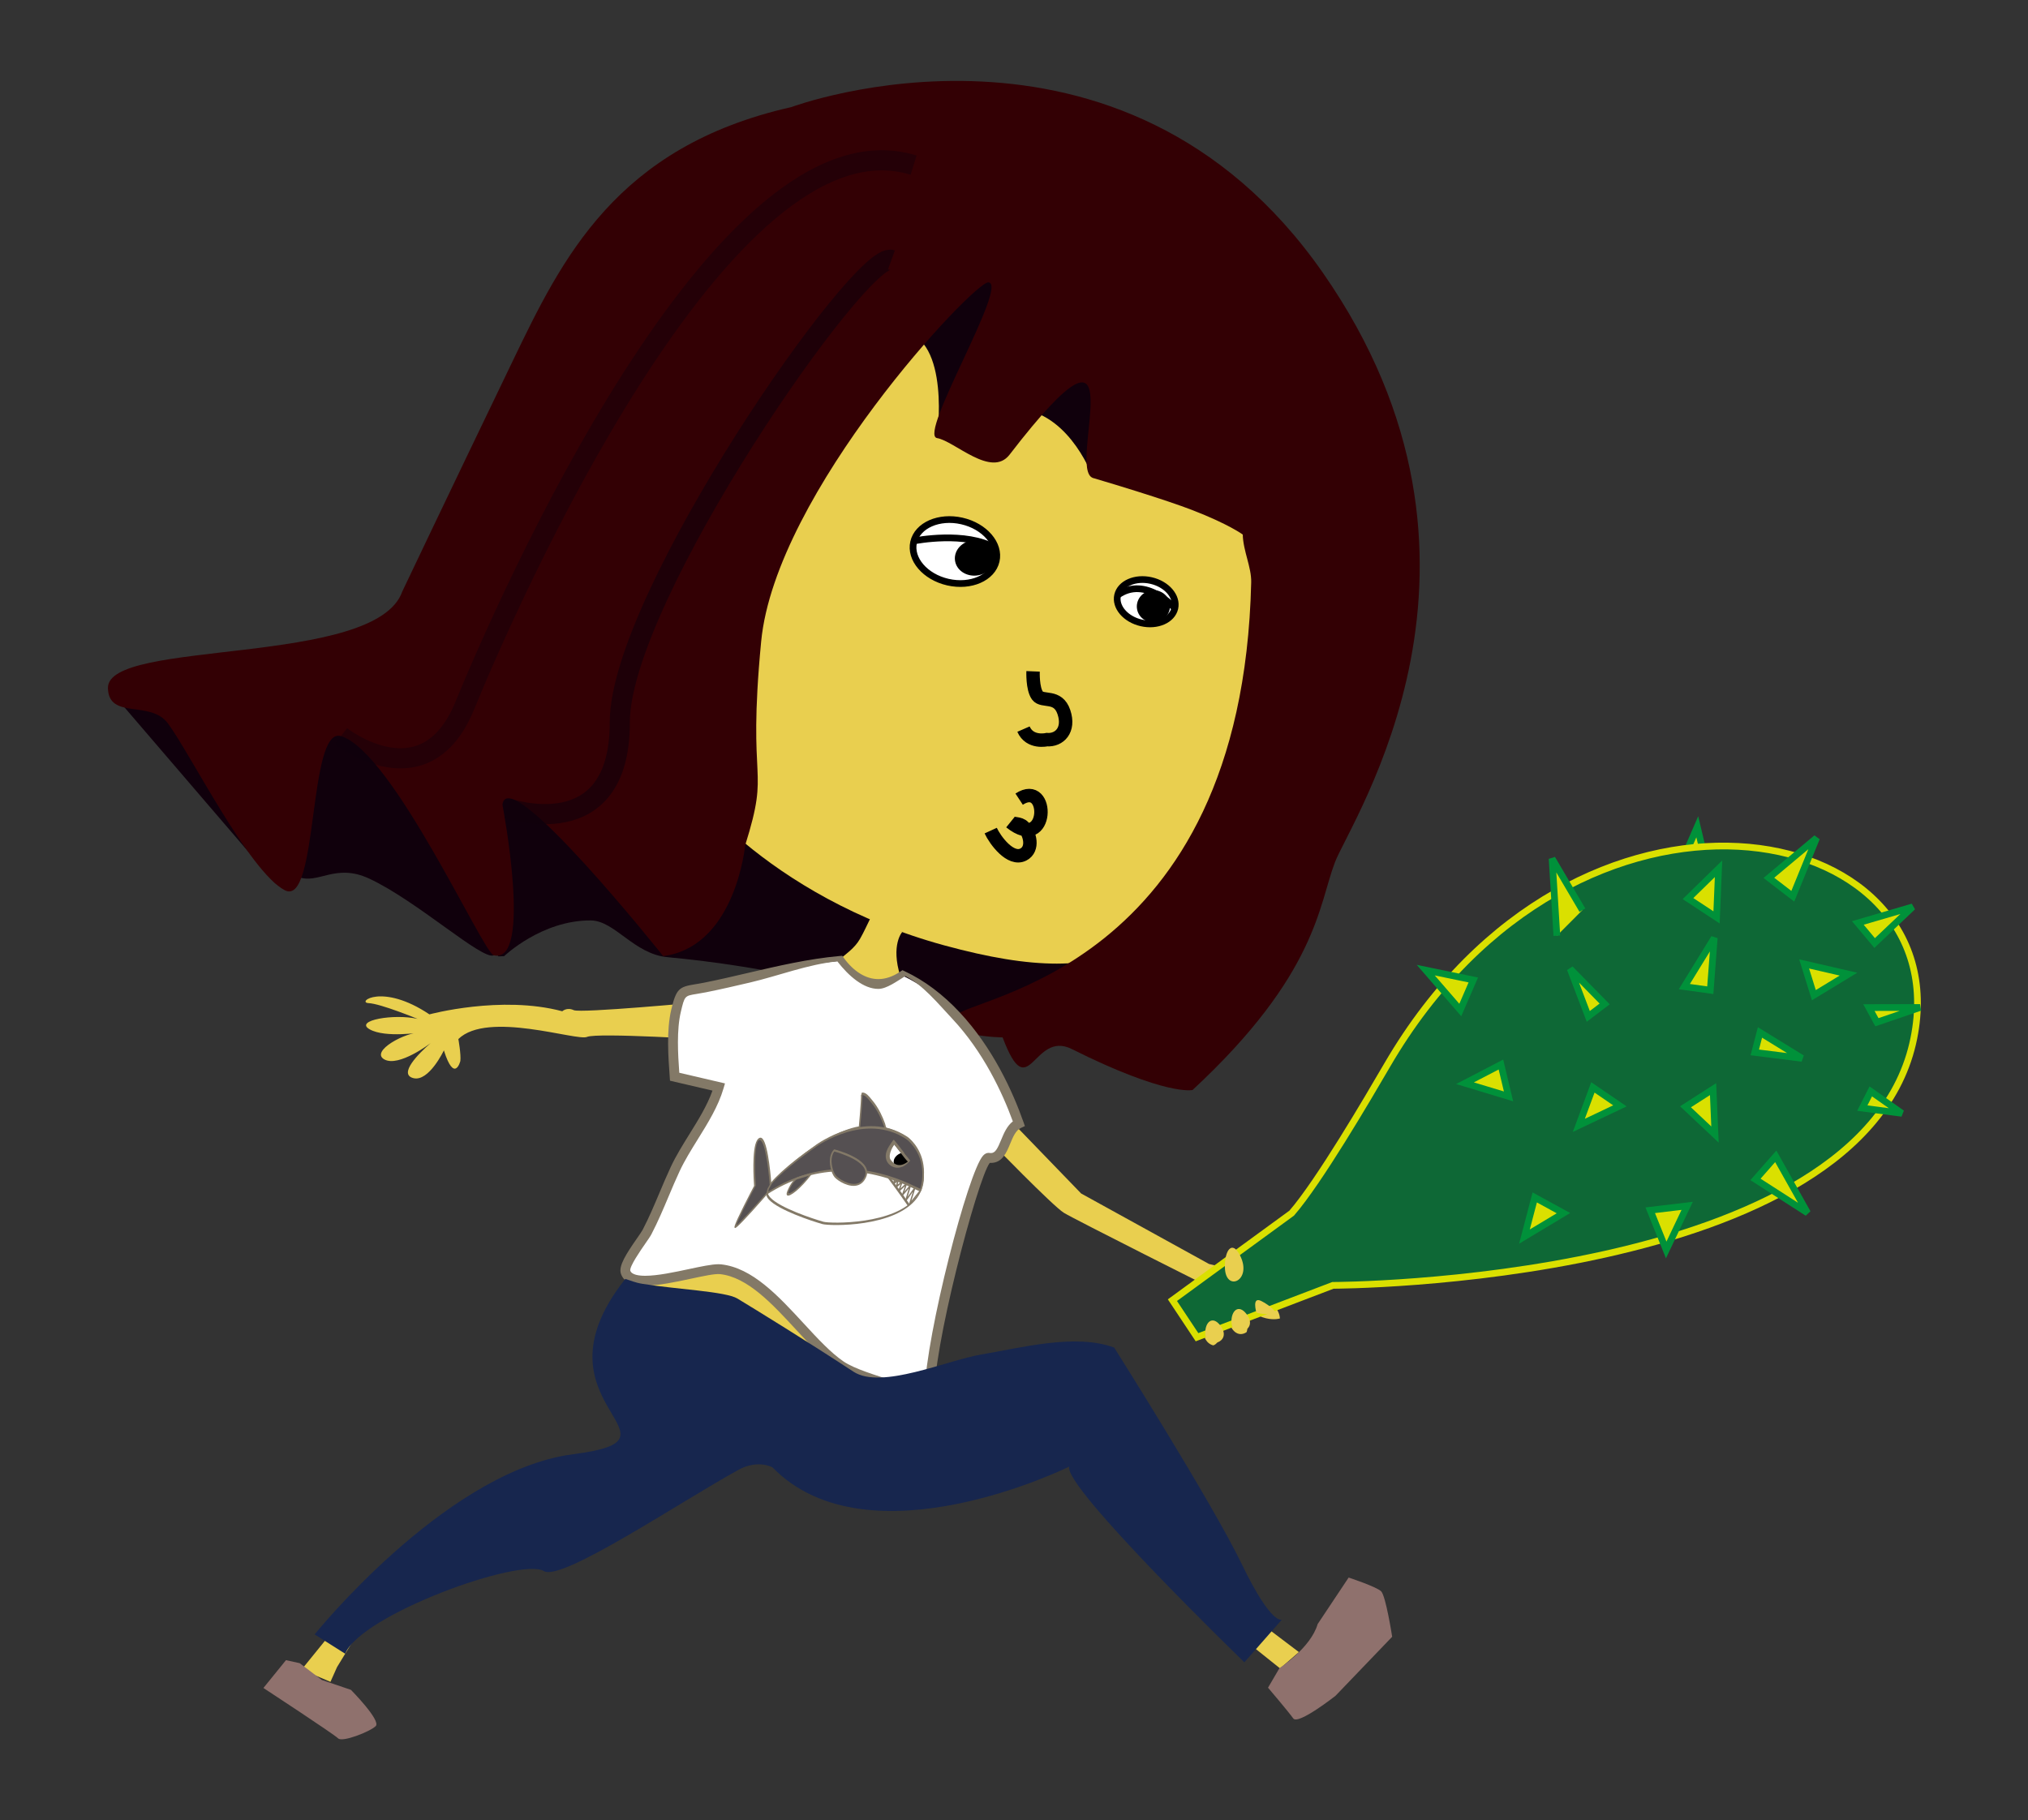 <?xml version="1.0" encoding="utf-8"?>
<!-- Generator: Adobe Illustrator 16.0.0, SVG Export Plug-In . SVG Version: 6.00 Build 0)  -->
<!DOCTYPE svg PUBLIC "-//W3C//DTD SVG 1.1//EN" "http://www.w3.org/Graphics/SVG/1.1/DTD/svg11.dtd">
<svg version="1.1" id="圖層_1" xmlns:x="http://ns.adobe.com/Extensibility/1.0/" xmlns:i="http://ns.adobe.com/AdobeIllustrator/10.0/" xmlns:graph="http://ns.adobe.com/Graphs/1.0/"
	 xmlns="http://www.w3.org/2000/svg" xmlns:xlink="http://www.w3.org/1999/xlink" x="0px" y="0px" width="302.144px"
	 height="271.241px" viewBox="0 90.241 302.144 271.241" enable-background="new 0 90.241 302.144 271.241" xml:space="preserve">
<rect x="0" y="90.241" width="302.144" height="271.241" fill="#333333" stroke="none"/>
<g>
	<path fill="#E9CF4F" d="M93.531,279.979l9.51-8.43l17.195,9.513l18.658,16.463C138.893,297.524,100.484,299.751,93.531,279.979z"/>
	<path fill="#10000C" d="M75.106,232.724c0,0,5.603-5.379,12.916-5.325c3.57,0.025,6.431,5.012,11.407,5.472
		c13.83,1.283,32.656,4.783,54.09,13.48l14.769-8.708c0,0-18.826-30.474-19.202-30.878s-49.78-24.211-49.78-24.211l-43.311,21.015
		l18.257,29.185"/>
	<path fill="#10000C" d="M41.193,222.047c0,0-4.388-4.19,3.23-1.143c2.961,1.185,5.523-2.096,10.577,0.257
		c7.162,3.335,16.867,12.217,18.557,11.431c8.965-4.177,3.012-23.473,4.833-23.047c3.03,0.708-19.623-14.706-19.623-14.706
		l-42.684-2.064L41.193,222.047z"/>
	<path fill="#E9CF4F" d="M150.806,257.462l10.269,10.625l19.055,10.504l1.5,0.352l3.799-1.372c0,0,3.299,2.125,1,2.493
		c-2.3,0.365-2.3,0.365-2.3,0.365l7.611,1.779c0,0,2.095,2.704-2.034,1.422c-4.129-1.28-4.129-1.28-4.129-1.28
		s4.956,1.475,5.112,4.358c0,0-3.225,1.1-6.893-3.509c0,0,2.643,3.815,1.924,5.546c0,0-2.396,1.891-3.245-3.956
		c0,0,0.01,5.38-1.701,5.928c0,0-3.669-0.539,0.623-8.077c0,0-21.235-10.656-22.894-11.675c-1.66-1.021-11.007-10.662-11.007-10.662
		L150.806,257.462z"/>
	<polygon fill="#E9CF4F" points="53.058,334.005 50.214,338.66 49.233,340.858 44.934,339.031 50.785,331.816 	"/>
	<polygon fill="#E9CF4F" points="187.22,331.66 193.519,336.425 190.713,338.855 185.365,334.578 	"/>
	<path fill="#E9CF4F" d="M106.397,245.194c0,0-17.447-1.105-18.944-0.44c-1.496,0.664-14.82-3.938-19.164,0.32
		c0,0,0.412,2.259,0.297,3.269c0,0-0.869,3.422-2.455-1.58c0,0-2.235,4.714-4.534,4.136c-2.3-0.574,0.761-3.669,2.564-5.223
		c0,0-4.746,3.637-6.905,2.429c-2.159-1.21,3.178-4.106,5.536-4.035c0,0-5.375,0.882-7.722-0.449s3.652-2.354,7.143-1.553
		c0,0-5.485-2.266-7.301-2.349c-1.814-0.085,1.977-3.068,9.066,1.678c0,0,10.677-2.895,19.792-0.463c0,0,0.683-0.646,1.708-0.166
		c1.025,0.479,18.93-1.198,18.93-1.198L106.397,245.194z"/>
	<path fill="#E9CF4F" d="M182.899,166.493c0,0,15.536,18.928,3.911,41.855c-11.622,22.925-19.612,29.995-46.098,22.773
		c-26.486-7.221-39.999-24.815-39.563-26.753c0.435-1.938-16.684-61.872,32.087-74.058
		C182.007,118.124,182.899,166.493,182.899,166.493z"/>
	<path fill="none" stroke="#000000" stroke-width="2" stroke-miterlimit="2" d="M152.486,198.889
		c0.945,2.169,3.484,1.568,3.484,1.568c1.856,0.136,3.431-1.424,2.54-4.093c-0.895-2.671-3.194-1.438-3.948-2.476
		c-0.755-1.038-0.648-3.605-0.648-3.605"/>
	<path fill="#E9CF4F" d="M134.428,229.107c0,0-1.761,1.91-0.282,6.63c1.481,4.719-9.399-2.234-9.399-2.235
		c1.245-1.096,2.547-1.902,3.388-3.367c0.594-1.035,1.08-2.149,1.612-3.218"/>
	<path fill="#10000C" d="M162.861,161.471c0,0-3.218-9.175-10.55-10.256l9.571-13.263l11.503,11.543L162.861,161.471z"/>
	<path fill="#10000C" d="M139.608,155.523c0,0,2.082-14.87-5.25-15.95l9.572-13.263l11.502,11.542L139.608,155.523z"/>
	<path fill="#330004" d="M186.411,177.014c0.053-2.259-1.204-4.666-1.256-7.117c0,0-2.092-1.553-7.563-3.664
		c-1.821-0.703-4.77-1.694-8.274-2.795c-2.006-0.63-4.193-1.298-6.458-1.967c-4.108-1.216,7.243-29.048-12.448-3.481
		c-2.728,3.539-8.195-2.036-10.805-2.468c-2.883-0.477,10.8-23.065,7.636-23.205c-2.139-0.094-31.717,31.282-33.843,53.53
		c-2.125,22.247,1.443,18.16-2.383,30.361c0,0-1.36,14.486-11.563,16.403c-0.213,0.04-0.428,0.075-0.648,0.104
		c0,0-23.153-29.091-23.948-22.563c0,0,4.567,23.837-1.302,22.438c-1.593-0.379-15.085-30.399-22.77-32.659
		c-4.935-1.449-3.314,25.589-8.359,22.964c-5.316-2.764-14.122-20.454-17.423-24.875c-2.623-3.512-8.813-0.481-8.922-5.247
		c-0.168-7.368,39.906-3.102,43.852-14.39c0,0,6.417-13.509,16.44-34.321c7.35-15.268,15.407-31.973,41.523-37.863
		c0,0,49.198-18.398,79.215,24.719c30.019,43.116,4.203,81.478,1.777,87.809c-2.428,6.328-2.651,16.714-21.214,33.938
		c0,0-3.875,0.954-17.986-6.1c-5.828-2.914-6.353,8.771-10.313-1.738c0,0-9.063-0.12-7.031-3.186
		C144.298,238.693,185.054,235.015,186.411,177.014z"/>
	<path fill="#8F716D" d="M42.604,337.628l-0.386,0.479l-2.971,3.664c0,0,10.514,6.887,11.132,7.511
		c0.618,0.626,4.767-1.007,5.598-1.83c0.832-0.822-3.693-5.4-3.693-5.4l-4.337-1.474l-3.297-2.503L42.604,337.628z"/>
	<path fill="#8F716D" d="M196.31,332.255l4.62-6.938c0,0,4.128,1.363,4.834,2.043c0.708,0.681,1.65,6.781,1.65,6.781l-8.439,8.794
		c0,0-5.575,4.394-6.298,3.376c-0.722-1.018-3.758-4.581-3.758-4.581l1.702-2.912C190.621,338.816,195.275,335.812,196.31,332.255z"
		/>
	<path fill="#FFFFFF" stroke="#000000" stroke-miterlimit="2" d="M175.035,180.88c-0.401,1.745-2.632,2.722-4.985,2.184
		c-2.354-0.537-3.94-2.387-3.542-4.13c0.398-1.745,2.632-2.722,4.983-2.186C173.846,177.286,175.433,179.137,175.035,180.88z"/>
	<path fill="none" stroke="#000000" stroke-miterlimit="2" d="M175.035,180.88c0,0-4.337-4.945-8.527-1.947"/>
	<ellipse transform="matrix(0.194 0.981 -0.981 0.194 315.705 -23.126)" cx="171.932" cy="180.648" rx="2.388" ry="2.475"/>
	<g>
		<path fill="#FFFFFF" stroke="#000000" stroke-miterlimit="2" d="M148.419,173.835c-0.577,2.517-3.796,3.926-7.192,3.152
			c-3.396-0.777-5.684-3.445-5.11-5.962c0.575-2.516,3.796-3.926,7.19-3.151C146.704,168.65,148.993,171.319,148.419,173.835z"/>
		<path fill="none" stroke="#000000" stroke-miterlimit="2" d="M148.314,171.94c-4.388-2.626-12.016-1.118-12.016-1.118"/>
	</g>
	<path stroke="#000000" d="M142.772,173.655c0.132,1.174,1.344,2.001,2.703,1.847c1.363-0.153,2.358-1.23,2.225-2.406
		c-0.134-1.175-1.344-2.001-2.705-1.849C143.634,171.402,142.639,172.478,142.772,173.655z"/>
	<g>
		<path fill="#FFFFFF" d="M142.427,241.566c-2.299-2.456-4.935-4.519-7.911-5.922c-3.646,2.449-7.057,0.976-9.381-2.219
			c-6.776,0.608-13.436,2.637-20.087,3.961c-3.353,0.668-3.514,0.058-4.324,3.455c-0.703,2.951-0.437,6.805-0.213,9.846
			c2.193,0.512,4.387,1.023,6.58,1.536c-1.263,4.313-4.602,8.156-6.503,12.234c-1.444,3.099-2.603,6.326-4.183,9.36
			c-0.546,1.048-3.603,4.762-3.203,5.986c1.056,3.234,11.51-0.715,14.157-0.43c6.877,0.742,12.408,10.592,17.912,14.354
			c3.09,2.113,11.856,3.816,13.236,5.094c-0.518-7.092,7.041-36.331,8.801-36.053c2.614,0.412,2.2-4.064,4.48-5.114
			C149.816,252.076,146.704,246.139,142.427,241.566z"/>
		<path fill="#837967" d="M138.01,299.359c-0.515-0.477-2.931-1.221-5.063-1.876c-2.969-0.914-6.333-1.95-8.09-3.151
			c-2.074-1.417-4.085-3.6-6.214-5.909c-3.572-3.873-7.264-7.878-11.363-8.32c-0.788-0.082-2.513,0.292-4.349,0.685
			c-2.258,0.482-4.818,1.029-6.804,1.029c-2.016,0-3.234-0.6-3.622-1.784c-0.373-1.144,0.758-2.902,2.397-5.261
			c0.372-0.535,0.724-1.043,0.853-1.291c0.929-1.783,1.73-3.682,2.503-5.516c0.53-1.255,1.077-2.554,1.666-3.815
			c0.78-1.674,1.804-3.319,2.793-4.912c1.303-2.095,2.646-4.255,3.432-6.481l-6.329-1.477l-0.039-0.537
			c-0.215-2.936-0.511-6.957,0.23-10.069c0.738-3.092,1.168-3.378,3.515-3.759c0.386-0.062,0.84-0.136,1.377-0.243
			c2.16-0.43,4.363-0.944,6.495-1.443c4.451-1.04,9.054-2.114,13.67-2.529l0.413-0.037l0.244,0.335
			c1.474,2.026,3.295,3.142,5.126,3.142c1.072,0,2.167-0.37,3.254-1.101l0.344-0.23l0.375,0.177
			c2.896,1.365,5.633,3.412,8.133,6.085c4.968,5.311,7.917,11.819,9.516,16.344l0.223,0.629l-0.606,0.279
			c-0.762,0.351-1.183,1.366-1.588,2.347c-0.555,1.341-1.184,2.86-2.871,2.86l0,0c-0.055,0-0.111-0.001-0.169-0.005
			c-1.822,2.335-8.724,28.447-8.227,35.247L138.01,299.359z M107.049,278.628c0.142,0,0.271,0.007,0.388,0.02
			c4.645,0.501,8.527,4.711,12.282,8.783c2.072,2.247,4.028,4.37,5.965,5.693c1.573,1.075,4.825,2.077,7.694,2.96
			c1.921,0.592,3.384,1.051,4.38,1.479c0.241-8.537,6.479-32.722,8.719-35.131c0.245-0.264,0.516-0.397,0.806-0.397l0.14,0.012
			c0.074,0.012,0.144,0.017,0.211,0.017l0,0c0.64,0,0.969-0.626,1.519-1.957c0.409-0.986,0.862-2.083,1.746-2.763
			c-1.593-4.358-4.409-10.363-9.006-15.276c-2.268-2.425-4.428-5.087-7.023-6.371c-1.219,0.743-2.769,1.904-4.015,1.904
			c-2.202,0-4.39-1.898-6.106-4.1c-4.381,0.43-8.744,2.152-13.015,3.15c-2.143,0.501-4.359,1.018-6.542,1.453
			c-0.557,0.11-1.028,0.188-1.43,0.252c-1.76,0.285-1.76,0.285-2.325,2.653c-0.646,2.714-0.435,6.308-0.234,9.086l6.809,1.59
			l-0.217,0.742c-0.785,2.68-2.333,5.171-3.832,7.58c-0.967,1.556-1.967,3.164-2.71,4.758c-0.577,1.237-1.119,2.522-1.643,3.766
			c-0.786,1.861-1.597,3.786-2.555,5.623c-0.171,0.331-0.515,0.824-0.949,1.449c-0.638,0.917-2.329,3.353-2.205,3.979
			c0.207,0.633,1.326,0.768,2.228,0.768c1.831,0,4.311-0.529,6.498-0.996C104.453,278.966,106.031,278.628,107.049,278.628z"/>
	</g>
	<path fill="#17264E" d="M84.27,307.109c0.378-0.065,0.757-0.123,1.135-0.171c18.532-2.396-7.147-7.299,7.757-26.12
		c0.851,0.251,1.398,0.541,2.561,0.731c4.944,0.81,12.381,1.124,14.146,2.195c2.822,1.712,10.31,6.314,17.282,10.893
		c4.149,2.725,13.952-1.706,19.063-2.562c5.787-0.969,14.049-3.18,19.786-1.024c0,0,14.53,23.002,19.01,32.271
		s5.982,8.253,5.982,8.253l-5.599,6.372c0,0-27.09-26.234-26.09-29.163c0,0-29.887,14.8-44.209,0.12c0,0-2.154-1.252-5.118,0.386
		c-8.788,4.854-26.327,16.649-28.934,15.067c-3.486-2.12-27.313,6.523-29.612,12.313l-4.553-2.879
		C46.878,333.79,65.714,310.347,84.27,307.109z"/>
	<path opacity="0.58" fill="none" stroke="#10000C" stroke-width="3" enable-background="new    " d="M75.638,210.679
		c0,0,16.726,5.879,16.703-12.789c-0.023-18.668,36.072-70.505,40.474-68.917"/>
	<path opacity="0.42" fill="none" stroke="#10000C" stroke-width="3" enable-background="new    " d="M50.787,199.933
		c0,0,12.555,9.892,18.458-4.544c5.904-14.437,38.539-89.372,66.869-80.539"/>
	<path fill="none" stroke="#000000" stroke-width="2" stroke-miterlimit="2" d="M151.838,209.326
		c4.631-3.043,4.422,8.034-1.297,3.423c0.432,0.35,1.331,0.087,1.948,0.705c0.982,0.983,1.537,3.301-0.009,4.113
		c-1.928,1.013-4.236-2.153-4.878-3.553"/>
	<path fill="none" stroke="#000000" stroke-width="2" stroke-miterlimit="2" d="M148.536,195.883"/>
	<g>
		<polygon fill="#DAE000" stroke="#00913A" points="253.817,217.423 252.872,213.441 250.913,217.943 		"/>
		<path fill="#0E6836" stroke="#DAE000" d="M206.699,248.906c-2.996,5.14-10.205,17.448-14.255,22.11l-17.771,12.967l3.665,5.521
			l20.249-7.727c0,0,79.133-0.078,86.549-36.818C291.839,211.752,234.862,200.603,206.699,248.906z"/>
		<polyline fill="#DAE000" stroke="#00913A" points="231.951,229.679 231.241,218.189 235.755,225.862 		"/>
		<polygon fill="#DAE000" stroke="#00913A" points="263.537,221.055 270.644,215.105 267.103,223.795 		"/>
		<polygon fill="#DAE000" stroke="#00913A" points="255.741,226.943 256.04,219.697 251.49,224.141 		"/>
		<polygon fill="#DAE000" stroke="#00913A" points="286.064,240.368 278.443,240.385 279.634,242.568 		"/>
		<polygon fill="#DAE000" stroke="#00913A" points="276.792,227.772 279.296,230.764 284.968,225.38 		"/>
		<polygon fill="#DAE000" stroke="#00913A" points="250.945,237.259 254.81,237.796 255.402,229.998 		"/>
		<polygon fill="#DAE000" stroke="#00913A" points="268.793,233.878 270.24,238.536 275.397,235.401 		"/>
		<polygon fill="#DAE000" stroke="#00913A" points="232.932,271.016 228.655,268.672 227.123,274.508 		"/>
		<polygon fill="#DAE000" stroke="#00913A" points="255.224,252.534 251.118,255.168 255.511,259.304 		"/>
		<polygon fill="#DAE000" stroke="#00913A" points="224.751,253.616 223.618,248.871 218.264,251.654 		"/>
		<polygon fill="#DAE000" stroke="#00913A" points="241.345,255.03 237.318,252.278 235.222,257.936 		"/>
		<polygon fill="#DAE000" stroke="#00913A" points="264.563,262.552 261.542,265.987 269.3,270.979 		"/>
		<polygon fill="#DAE000" stroke="#00913A" points="251.366,269.927 245.862,270.584 248.242,276.502 		"/>
		<polygon fill="#DAE000" stroke="#00913A" points="236.631,241.697 239.073,239.841 233.937,234.609 		"/>
		<polygon fill="#DAE000" stroke="#00913A" points="217.563,240.746 219.501,236.269 212.415,234.802 		"/>
		<polygon fill="#DAE000" stroke="#00913A" points="262.211,244.089 261.436,247.063 268.478,247.946 		"/>
		<polygon fill="#DAE000" stroke="#00913A" points="278.72,252.874 277.46,255.36 283.365,256.143 		"/>
	</g>
	<path fill="#E9CF4F" d="M179.566,288.964c-0.052-1.692,1.063-2.762,2.254-1.195C183.737,290.288,179.643,291.485,179.566,288.964z"
		/>
	<path fill="#E9CF4F" d="M183.468,287.257c-0.052-1.693,1.063-2.762,2.254-1.196C187.638,288.58,183.545,289.778,183.468,287.257z"
		/>
	<path fill="#E9CF4F" d="M182.492,279.104c-0.052-2.538,1.063-4.142,2.254-1.792C186.663,281.091,182.57,282.886,182.492,279.104z"
		/>
	<path fill="#E9CF4F" d="M187.185,285.818c0,0-0.731-2.439,0.731-1.708c1.464,0.731,2.195,1.708,2.195,1.708
		S188.405,286.305,187.185,285.818z"/>
	<g>
		<g>
			<path fill="#FFFFFF" d="M129.132,258.136c0,0,7.889-0.541,8.388,7.128c0.498,7.669-13.48,7.607-14.91,7.207
				c-1.431-0.399-8.333-2.621-8.333-4.42C114.277,266.249,123.512,258.196,129.132,258.136z"/>
			<path fill="#837967" d="M114.561,268.999c-0.274-0.298-0.407-0.579-0.407-0.858c0-0.294,0.179-0.7,0.53-1.204
				c1.067-1.531,3.544-3.757,6.164-5.537c1.87-1.271,5.438-3.409,8.347-3.438c0.037-0.003,4.138-0.251,6.603,2.439
				c1.097,1.196,1.718,2.8,1.845,4.763c0.087,1.337-0.253,2.542-1.008,3.577c-3.238,4.432-13.02,4.209-14.103,3.906
				C120.916,272.193,115.984,270.552,114.561,268.999z M135.595,260.718c-2.431-2.654-6.48-2.41-6.521-2.406
				c-4.655,0.05-12.244,5.894-14.269,8.799c-0.184,0.265-0.406,0.627-0.405,0.849c-0.001,0.148,0.063,0.393,0.364,0.725
				c1.407,1.534,6.315,3.165,7.924,3.616c1.027,0.285,10.756,0.468,13.834-3.745c0.66-0.904,0.956-1.978,0.877-3.189
				C137.275,263.451,136.667,261.886,135.595,260.718z"/>
		</g>
		<g>
			<path fill="#555052" d="M131.969,258.448c-0.054,0.025-0.185-0.572-0.207-0.629c-0.199-0.556-0.421-1.075-0.662-1.557
				c-0.36-0.716-0.763-1.356-1.218-1.884c-0.388-0.452-0.941-1.275-1.533-1.127c0.186-0.047-0.372,5.755-0.426,6.355
				c-0.003,0.049-0.065,0.92-0.122,0.96C127.802,260.566,131.969,258.448,131.969,258.448z"/>
			<path fill="#837967" d="M127.785,260.742l0.018-0.342c-0.046,0.031-0.074,0.094-0.083,0.121c0.005-0.021,0.04-0.163,0.091-0.823
				l0.002-0.036c0.006-0.058,0.016-0.166,0.029-0.313c0.455-4.888,0.459-5.822,0.422-5.942c0.002,0.006,0.013,0.022,0.034,0.026
				l0.046-0.155l0.039-0.209h0.001l0.01-0.003c0.077-0.017,0.153-0.021,0.231-0.011c0.444,0.058,0.847,0.55,1.169,0.945
				c0.062,0.076,0.121,0.146,0.176,0.211c0.435,0.506,0.848,1.145,1.229,1.9c0.242,0.481,0.467,1.011,0.667,1.566
				c0.006,0.017,0.019,0.065,0.036,0.134c0.026,0.104,0.105,0.421,0.139,0.462c0,0-0.006-0.009-0.021-0.009l-0.047,0.156l-0.019,0.2
				C131.918,258.64,127.827,260.72,127.785,260.742z M128.496,253.42c0.009,0.557-0.079,2.011-0.433,5.82
				c-0.014,0.146-0.023,0.253-0.028,0.31l-0.001,0.028c-0.027,0.342-0.049,0.575-0.074,0.742c0.63-0.321,3.076-1.565,3.813-1.939
				c-0.024-0.078-0.051-0.182-0.085-0.315c-0.013-0.054-0.023-0.095-0.029-0.109c-0.197-0.548-0.417-1.068-0.657-1.545
				c-0.374-0.742-0.781-1.37-1.208-1.867c-0.056-0.065-0.115-0.139-0.178-0.214C129.302,253.942,128.907,253.458,128.496,253.42z"/>
		</g>
		<g>
			<path fill="#555052" d="M137.176,267.581c-0.096,0.346-10.971-7.199-22.878,0.482c0,0-1.265-1.018,7.322-7.11
				c0,0,7.215-5.277,13.475-1.151C135.095,259.802,138.677,262.242,137.176,267.581z"/>
			<path fill="#837967" d="M114.188,268.217c-0.038-0.042-0.151-0.211-0.013-0.624c0.436-1.296,3.012-3.646,7.447-6.791
				c0.016-0.012,1.852-1.344,4.429-2.144c2.373-0.737,5.885-1.166,9.136,0.977c0.014,0.01,0.324,0.224,0.728,0.664
				c0.975,1.064,2.452,3.425,1.374,7.259l-0.026,0.093l-0.067,0.066c-0.095,0.093-0.118,0.085-0.807-0.248
				c-7.948-3.835-15.382-3.582-22.1,0.751l-0.054,0.035L114.188,268.217z M135.711,260.616c-0.395-0.431-0.705-0.645-0.709-0.646
				c-6.147-4.054-13.312,1.081-13.384,1.134c-5.988,4.249-7.049,5.943-7.228,6.478c-0.053,0.154-0.038,0.241-0.019,0.285
				c4.322-2.771,9.007-3.875,13.923-3.288c3.958,0.473,6.976,1.93,8.264,2.551c0.233,0.111,0.442,0.213,0.563,0.26
				C138.04,263.844,136.641,261.631,135.711,260.616z"/>
		</g>
		<g>
			<path fill="#555052" d="M114.802,266.764c0,0-0.5-7.242-1.664-6.802c-1.164,0.441-0.663,6.955-0.663,6.955
				s-3.16,5.989-2.905,6.131c0.254,0.141,4.732-5.013,4.732-5.013l0.146-0.64L114.802,266.764"/>
			<path fill="#837967" d="M109.462,273.203c-0.076-0.084-0.182-0.2,1.393-3.346c0.646-1.289,1.318-2.574,1.491-2.903
				c-0.058-0.803-0.358-5.405,0.42-6.76c0.117-0.205,0.257-0.344,0.406-0.4c0.157-0.06,0.301-0.015,0.438,0.137
				c0.908,0.99,1.297,6.5,1.313,6.731l0.005,0.074l-0.375,0.669l-0.154,0.679l-0.059,0.066c-0.011,0.014-1.134,1.306-2.274,2.564
				c-2.375,2.62-2.506,2.547-2.586,2.503L109.462,273.203z M113.406,260.246c-0.104-0.111-0.205-0.15-0.303-0.112
				c-0.07,0.025-0.126,0.082-0.182,0.178c-0.597,1.04-0.437,5.048-0.325,6.504l0.006,0.068l-0.042,0.082
				c-1.338,2.534-2.728,5.337-2.871,5.886c0.415-0.271,2.557-2.61,4.516-4.862l0.137-0.603l0.33-0.592
				C114.624,266.134,114.225,261.14,113.406,260.246z"/>
		</g>
		<g>
			<path fill="#555052" d="M124.29,261.672c0,0,5.686,1.43,4.655,3.892c-1.029,2.466-3.963,0.608-4.5-0.021
				C123.907,264.912,123.299,262.748,124.29,261.672z"/>
			<path fill="#837967" d="M129.133,265.389c-0.02,0.069-0.044,0.14-0.075,0.21c-0.258,0.619-0.648,1.032-1.16,1.229
				c-1.333,0.51-3.107-0.644-3.557-1.169c-0.464-0.545-0.927-2.071-0.595-3.225c0.097-0.338,0.253-0.626,0.467-0.858l0.063-0.068
				l0.07,0.016C124.57,261.583,129.838,262.937,129.133,265.389z M123.99,262.457c-0.299,1.042,0.137,2.477,0.558,2.972
				c0.372,0.435,2.083,1.6,3.33,1.12c0.423-0.164,0.736-0.496,0.954-1.016c0.024-0.056,0.043-0.112,0.06-0.168
				c0.59-2.051-3.956-3.36-4.586-3.531C124.165,262.007,124.059,262.216,123.99,262.457z"/>
		</g>
		<path fill="#837967" d="M135.3,269.993c-1.677-2.442-2.995-4.167-3.007-4.187l0.211-0.31c0.013,0.018,1.332,1.748,3.01,4.192
			L135.3,269.993z"/>
		<polygon fill="#837967" points="134.845,269.149 135.393,267.358 134.51,268.4 134.364,268.291 134.814,267.015 133.944,267.839 
			133.816,267.711 134.166,266.69 133.573,267.213 133.443,267.11 133.615,266.374 133.238,266.662 133.115,266.593 
			133.147,265.969 133.391,265.809 133.368,266.262 133.785,265.943 133.905,266.054 133.738,266.764 134.376,266.202 
			134.497,266.337 134.155,267.335 135.031,266.504 135.158,266.635 134.746,267.802 135.593,266.803 135.745,266.898 
			135.232,268.574 136.24,267.158 136.408,267.234 135.786,269.175 137.104,267.523 137.201,267.728 135.572,269.771 
			135.415,269.678 136.009,267.828 135.014,269.222 		"/>
		<g>
			<path fill="#555052" d="M120.68,265.233c-0.094,0.022-1.664,0.5-1.931,0.599c-0.266,0.099-0.869,0.745-1.352,1.918
				c-0.485,1.176,1.352,0.154,3.42-2.553"/>
			<path fill="#837967" d="M117.257,268.345c-0.091-0.102-0.077-0.32,0.04-0.609c0.54-1.307,1.199-1.967,1.489-2.075
				c0.26-0.095,1.829-0.573,1.94-0.601l-0.036,0.138c0.026-0.033,0.05-0.064,0.076-0.099l0.105,0.196
				c-1.603,2.096-3.217,3.35-3.589,3.071C117.272,268.361,117.264,268.353,117.257,268.345z M120.495,265.446
				c-0.412,0.124-1.562,0.475-1.779,0.556c-0.183,0.068-0.742,0.607-1.22,1.765c-0.091,0.222-0.046,0.256-0.026,0.27
				C117.685,268.196,118.924,267.416,120.495,265.446z"/>
		</g>
		<g>
			<path fill="#FFFFFF" d="M133.219,260.779c-0.364,0.603-1.268,1.381-1.063,2.057c0.113,0.148,1.484,1.8,3.188,0.488
				C134.791,262.793,133.632,261.253,133.219,260.779z"/>
			<path d="M134.508,262.023c-0.511,0.011-1.326,0.559-1.36,1.273c-0.037,0.717,0.46,0.82,0.972,0.812
				c0.514-0.014,1.224-0.785,1.224-0.785S135.022,262.013,134.508,262.023z"/>
			<path fill="#837967" d="M133.363,260.305c0,0-0.194-0.229-0.195-0.229c-0.054-0.062-0.64,0.854-0.699,0.945
				c-1.373,2.151,0.34,3.454,1.566,3.198c0.511-0.106,0.793-0.225,1.577-1.012C135.611,263.208,133.844,260.859,133.363,260.305z
				 M132.608,262.915c-0.204-0.676,0.248-1.533,0.612-2.136c0.412,0.474,1.485,2.033,2.041,2.564
				C133.557,264.654,132.721,263.062,132.608,262.915z"/>
		</g>
	</g>
</g>
</svg>
